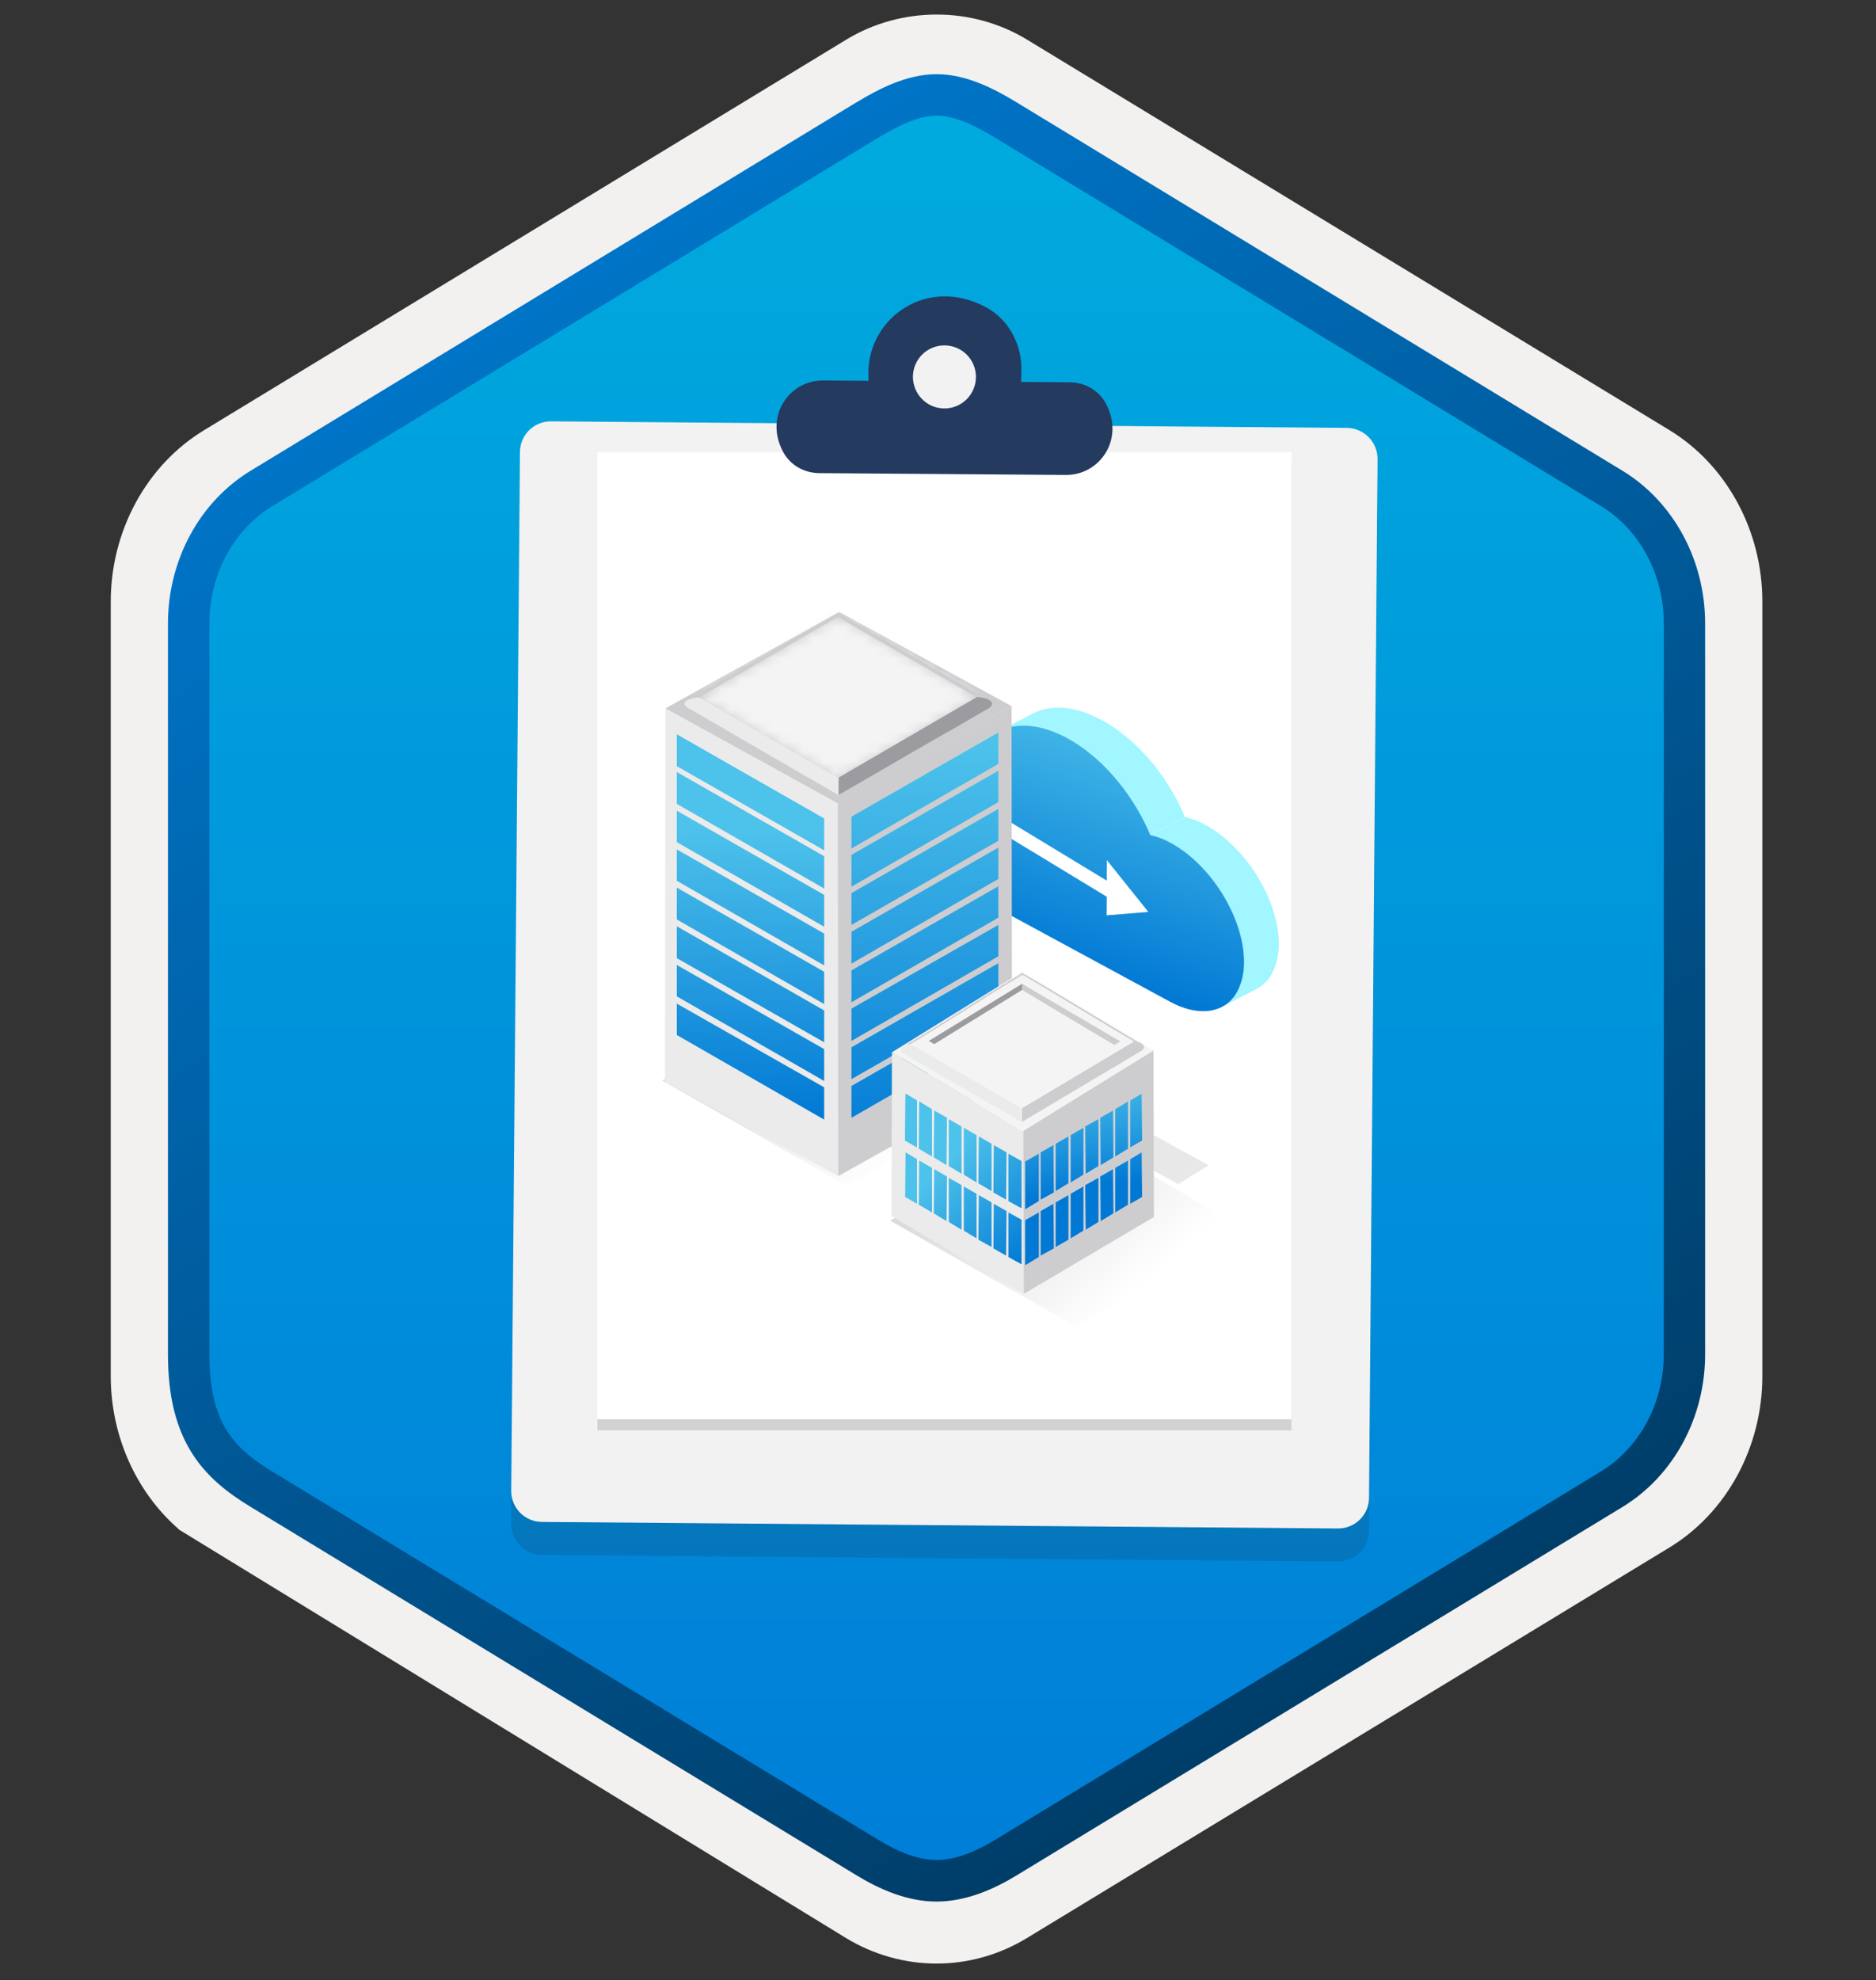 <svg width="181" height="191" viewBox="0 0 181 191" fill="none" xmlns="http://www.w3.org/2000/svg">
<rect x="0" y="0" width="181" height="191" fill="#333333" stroke="none"/>
<path d="M90.365 189.406C93.425 189.406 96.435 188.556 99.095 186.936L161.065 149.276C166.605 145.906 170.035 139.576 170.035 132.736V58.026C170.035 51.206 166.605 44.866 161.065 41.486L99.095 3.826C93.765 0.586 86.945 0.606 81.645 3.826L19.675 41.506C14.135 44.876 10.685 51.206 10.685 58.046V132.746C10.685 138.506 13.135 143.926 17.235 147.496V147.526L81.645 186.956C84.285 188.556 87.305 189.406 90.365 189.406ZM91.015 8.356C92.965 8.356 95.445 9.566 97.155 10.616L157.915 47.806C161.665 50.086 163.785 56.686 163.785 61.436L163.155 132.736C163.155 137.486 159.955 141.756 156.205 144.036L95.805 180.416C92.375 182.506 89.585 182.506 86.145 180.416L24.935 143.946C21.185 141.666 18.165 137.466 18.165 132.736V59.096C18.165 54.356 20.895 49.466 24.665 47.176L85.245 10.616C86.945 9.576 89.065 8.356 91.015 8.356Z" fill="#F2F1F0"/>
<path fill-rule="evenodd" clip-rule="evenodd" d="M98.265 11.936C95.815 10.436 93.095 9.686 90.365 9.686C87.635 9.686 84.915 10.446 82.465 11.936L26.335 46.266C21.315 49.336 18.205 55.086 18.205 61.336V129.436C18.205 135.666 21.305 141.436 26.335 144.506L82.465 178.836C84.915 180.336 87.635 181.086 90.365 181.086C93.095 181.086 95.815 180.346 98.265 178.836L154.395 144.506C159.415 141.436 162.525 135.666 162.525 129.436V61.336C162.525 55.106 159.425 49.356 154.395 46.266L98.265 11.936Z" fill="url(#paint0_linear_408_12958)"/>
<path fill-rule="evenodd" clip-rule="evenodd" d="M90.365 11.156C92.045 11.156 93.935 12.026 95.995 13.276L154.465 48.816C158.115 51.036 160.525 55.306 160.525 60.136V130.616C160.525 135.436 158.115 139.716 154.465 141.936L96.005 177.476C94.045 178.666 92.125 179.416 90.375 179.416C88.625 179.416 86.705 178.666 84.745 177.476L26.265 141.946C24.255 140.716 22.805 139.516 21.825 137.906C20.845 136.306 20.205 134.086 20.205 130.626V60.146C20.205 55.316 22.615 51.046 26.265 48.826L84.725 13.286C86.815 12.036 88.675 11.156 90.365 11.156ZM98.075 180.906L156.535 145.366C161.455 142.376 164.515 136.756 164.515 130.626V60.146C164.515 54.016 161.455 48.396 156.535 45.406L98.075 9.866C95.965 8.586 93.255 7.156 90.365 7.156C87.465 7.156 84.755 8.596 82.665 9.856H82.655L24.185 45.406C19.265 48.396 16.205 54.016 16.205 60.146V130.626C16.205 134.586 16.945 137.576 18.405 139.986C19.865 142.386 21.925 143.986 24.185 145.356L82.645 180.896C84.865 182.246 87.535 183.426 90.355 183.426C93.175 183.426 95.855 182.256 98.075 180.906Z" fill="url(#paint1_linear_408_12958)"/>
<path opacity="0.15" d="M129.932 44.447L53.163 43.816C51.498 43.799 50.148 45.131 50.148 46.796L49.325 146.981C49.307 148.647 50.639 149.996 52.304 149.996L129.073 150.627C130.738 150.645 132.088 149.313 132.088 147.648L132.912 47.462C132.894 45.815 131.562 44.465 129.932 44.447Z" fill="#1F1D20"/>
<path d="M129.95 41.275L53.181 40.644C51.516 40.626 50.166 41.958 50.166 43.623L49.325 143.791C49.307 145.456 50.639 146.806 52.304 146.806L129.073 147.437C130.738 147.454 132.088 146.122 132.088 144.457L132.912 44.272C132.912 42.642 131.597 41.292 129.95 41.275Z" fill="#F2F2F2"/>
<path opacity="0.15" d="M124.604 44.71H57.633V137.973H124.604V44.71Z" fill="#1F1D20"/>
<path d="M124.604 43.641H57.633V136.903H124.604V43.641Z" fill="white"/>
<path fill-rule="evenodd" clip-rule="evenodd" d="M95.123 29.636C97.296 30.811 98.558 33.142 98.541 35.596V36.191C98.541 36.419 98.523 36.612 98.506 36.84L103.221 36.875C104.623 36.892 105.937 37.594 106.638 38.821C108.601 42.308 106.113 45.849 102.835 45.814L79.033 45.639C77.631 45.621 76.316 44.92 75.615 43.693C73.652 40.205 76.141 36.665 79.419 36.7L83.8 36.735C83.783 36.525 83.783 36.314 83.783 36.086V35.894C83.853 30.565 89.514 26.622 95.123 29.636Z" fill="#243A5E"/>
<path d="M91.092 39.399C92.775 39.416 94.142 38.067 94.16 36.384C94.177 34.702 92.828 33.334 91.145 33.317C89.462 33.299 88.095 34.649 88.078 36.332C88.078 38.014 89.41 39.381 91.092 39.399Z" fill="#F2F2F2"/>
<path opacity="0.1" d="M116.619 112.403L113.682 114.222L88.24 100.265L91.177 98.446L116.619 112.403Z" fill="#1F1D21"/>
<path d="M96.182 75.042C95.733 74.625 95.251 74.283 94.769 74.047C93.56 73.395 92.49 73.363 91.698 73.769L88.39 75.48C89.182 75.063 90.253 75.106 91.462 75.758C91.944 76.004 92.393 76.347 92.875 76.753L93.635 77.438L96.974 75.694L96.182 75.042Z" fill="#A1F6FF"/>
<path d="M114.11 78.325C112.387 74.464 109.454 71.159 106.254 69.438C103.664 68.058 101.32 67.919 99.629 68.849L96.289 70.582C97.98 69.651 100.324 69.791 102.915 71.17C106.126 72.892 109.048 76.239 110.771 80.057L110.974 80.539L114.314 78.795L114.11 78.325Z" fill="#A1F6FF"/>
<path d="M123.379 91.04C123.379 86.837 120.211 81.672 116.283 79.565C115.726 79.255 115.213 79.052 114.699 78.912L114.324 78.805L110.974 80.549L111.349 80.656C111.863 80.795 112.387 80.998 112.933 81.308C116.861 83.415 120.029 88.58 120.029 92.783C120.029 93.265 119.997 93.714 119.89 94.195C119.89 94.227 119.858 94.334 119.858 94.366C119.719 94.954 119.441 95.607 119.237 95.885C119.205 95.917 119.205 95.949 119.173 95.992C119.141 96.024 119.141 96.056 119.109 96.099C118.798 96.516 118.381 96.858 117.974 97.093L121.314 95.35C121.763 95.104 122.138 94.762 122.448 94.355C122.48 94.323 122.48 94.291 122.512 94.249C122.544 94.216 122.544 94.184 122.577 94.141C122.78 93.864 123.058 93.211 123.197 92.623C123.197 92.591 123.229 92.484 123.229 92.452V92.516V92.452C123.347 92.003 123.379 91.521 123.379 91.04Z" fill="#A1F6FF"/>
<path d="M102.915 71.17C106.126 72.892 109.048 76.239 110.771 80.057L110.974 80.539L111.349 80.645C111.863 80.784 112.387 80.988 112.933 81.298C116.861 83.405 120.029 88.57 120.029 92.773C120.029 93.254 119.997 93.704 119.89 94.185C119.89 94.217 119.858 94.324 119.858 94.356C119.719 94.944 119.441 95.597 119.237 95.874C119.205 95.907 119.205 95.939 119.173 95.981C119.141 96.014 119.141 96.046 119.109 96.088C117.835 97.81 115.448 98.013 112.901 96.634L90.938 84.742C89.899 84.057 88.936 83.02 88.219 81.779C87.491 80.539 87.117 79.234 87.117 78.057C87.117 75.512 89.054 74.475 91.43 75.747C91.912 75.993 92.361 76.336 92.843 76.742L93.603 77.427L93.571 76.528C93.571 76.389 93.571 76.25 93.571 76.111C93.571 70.657 97.777 68.422 102.915 71.17Z" fill="url(#paint2_linear_408_12958)"/>
<path d="M110.792 87.961L106.789 82.967L106.779 84.945L97.349 79.224C97.038 79.031 96.632 79.138 96.439 79.448C96.246 79.758 96.353 80.165 96.664 80.357L106.779 86.496L106.768 88.293L110.792 87.961Z" fill="white"/>
<path opacity="0.15" d="M120.24 118.662L102.38 108.262L85.88 117.741L103.74 127.921L120.24 118.662Z" fill="url(#paint3_linear_408_12958)"/>
<path opacity="0.15" d="M98.255 105.147L80.395 94.747L63.896 104.226L81.755 114.406L98.255 105.147Z" fill="url(#paint4_linear_408_12958)"/>
<path d="M80.966 77.589L80.878 113.44L64.159 104.356L64.203 68.33L80.966 77.589Z" fill="#EBEBEB"/>
<path d="M80.834 77.413L80.878 113.44L97.641 104.093L97.597 68.11L80.834 77.413Z" fill="#CDCDD0"/>
<path d="M97.597 68.111L80.834 77.501L64.203 68.33L80.966 59.027L97.597 68.111Z" fill="#CDCDD0"/>
<path d="M79.517 78.949V82.021L65.3 73.903V70.831L79.517 78.949Z" fill="url(#paint5_linear_408_12958)"/>
<path d="M79.517 82.591V85.707L65.3 77.545V74.473L79.517 82.591Z" fill="url(#paint6_linear_408_12958)"/>
<path d="M79.517 86.322V89.393L65.3 81.231V78.203L79.517 86.322Z" fill="url(#paint7_linear_408_12958)"/>
<path d="M79.517 90.051V93.123L65.3 84.961V81.933L79.517 90.051Z" fill="url(#paint8_linear_408_12958)"/>
<path d="M79.517 93.737V96.853L65.3 88.691V85.619L79.517 93.737Z" fill="url(#paint9_linear_408_12958)"/>
<path d="M79.517 97.468V100.54L65.3 92.422V89.35L79.517 97.468Z" fill="url(#paint10_linear_408_12958)"/>
<path d="M79.517 101.198V104.27L65.3 96.108V93.08L79.517 101.198Z" fill="url(#paint11_linear_408_12958)"/>
<path d="M79.517 104.884V107.999L65.3 99.837V96.81L79.517 104.884Z" fill="url(#paint12_linear_408_12958)"/>
<path d="M82.15 78.774V81.846L96.324 73.683V70.656L82.15 78.774Z" fill="url(#paint13_linear_408_12958)"/>
<path d="M82.15 82.46V85.532L96.324 77.37V74.342L82.15 82.46Z" fill="url(#paint14_linear_408_12958)"/>
<path d="M82.15 86.146V89.218L96.324 81.1V78.028L82.15 86.146Z" fill="url(#paint15_linear_408_12958)"/>
<path d="M82.15 89.876V92.948L96.324 84.786V81.758L82.15 89.876Z" fill="url(#paint16_linear_408_12958)"/>
<path d="M82.15 93.606V96.678L96.324 88.516V85.488L82.15 93.606Z" fill="url(#paint17_linear_408_12958)"/>
<path d="M82.15 97.292V100.407L96.324 92.245V89.218L82.15 97.292Z" fill="url(#paint18_linear_408_12958)"/>
<path d="M82.15 101.022V104.094L96.324 95.975V92.904L82.15 101.022Z" fill="url(#paint19_linear_408_12958)"/>
<path d="M82.15 104.752V107.823L96.324 99.661V96.633L82.15 104.752Z" fill="url(#paint20_linear_408_12958)"/>
<mask id="mask0_408_12958" style="mask-type:alpha" maskUnits="userSpaceOnUse" x="67" y="59" width="28" height="17">
<path d="M94.269 67.242L80.88 75.03L67.454 67.275L80.849 59.468L94.269 67.242Z" fill="#CDCDD0"/>
</mask>
<g mask="url(#mask0_408_12958)">
<path d="M97.022 66.357C97.036 61.197 89.83 56.993 80.926 56.968C72.022 56.943 64.793 61.105 64.778 66.266C64.763 71.426 71.969 75.629 80.873 75.655C89.777 75.68 97.007 71.517 97.022 66.357Z" fill="#F4F4F4"/>
</g>
<path d="M80.834 59.115C85.661 61.923 90.532 64.732 95.403 67.54C95.183 67.409 94.832 67.321 94.262 67.277L80.834 59.51C80.834 59.203 80.834 59.115 80.834 59.115Z" fill="#CDCDD0"/>
<path d="M66.309 67.54C70.653 64.995 75.042 62.494 79.386 59.949C79.825 59.686 80.395 59.378 80.834 59.115C80.834 59.115 80.834 59.203 80.834 59.51L67.45 67.277C66.88 67.321 66.529 67.409 66.309 67.54Z" fill="#CDCDD0"/>
<path d="M80.922 76.711C78.991 75.57 77.016 74.473 75.085 73.332C72.145 71.621 69.249 69.954 66.309 68.242C66.177 68.154 66.09 68.067 66.046 67.979C65.958 67.803 66.177 67.365 67.45 67.277L80.878 75.044C80.878 75.877 80.878 76.448 80.878 76.58C80.922 76.667 80.922 76.711 80.922 76.711Z" fill="#EBEBEB"/>
<path d="M95.447 68.287L93.999 69.12C93.033 69.691 92.068 70.261 91.102 70.788L89.654 71.622L88.206 72.455C85.793 73.86 83.379 75.264 80.922 76.668C80.922 76.668 80.922 76.624 80.922 76.536C80.922 76.361 80.922 75.834 80.922 75.001L94.262 67.234C95.534 67.321 95.754 67.76 95.71 67.936C95.666 68.111 95.534 68.199 95.447 68.287Z" fill="#9B9BA0"/>
<path d="M98.826 109.184L98.782 124.806L86.012 117.302L86.056 101.505L98.826 109.184Z" fill="#EBEBEB"/>
<path d="M98.738 109.009L98.782 124.806L111.332 117.39L111.288 101.329L98.738 109.009Z" fill="#CDCDD0"/>
<path d="M111.288 101.329L98.738 109.096L86.056 101.504L98.606 93.737L111.288 101.329Z" fill="#F4F4F4"/>
<path d="M91.541 107.955V112.475L92.77 113.221V108.657L91.541 107.955Z" fill="url(#paint21_linear_408_12958)"/>
<path d="M87.372 105.498L87.328 110.017L88.469 110.676V106.156L87.372 105.498Z" fill="url(#paint22_linear_408_12958)"/>
<path d="M94.437 109.623L94.394 114.142L95.666 114.888V110.325L94.437 109.623Z" fill="url(#paint23_linear_408_12958)"/>
<path d="M88.689 106.244L88.645 110.807L89.918 111.553V106.99L88.689 106.244Z" fill="url(#paint24_linear_408_12958)"/>
<path d="M90.137 107.121L90.093 111.641L91.322 112.387L91.366 107.823L90.137 107.121Z" fill="url(#paint25_linear_408_12958)"/>
<path d="M98.562 116.556V111.992L97.29 111.29V115.854L98.562 116.556Z" fill="url(#paint26_linear_408_12958)"/>
<path d="M95.885 110.456L95.842 115.02L97.07 115.722L97.114 111.159L95.885 110.456Z" fill="url(#paint27_linear_408_12958)"/>
<path d="M92.989 108.789V113.309L94.218 114.055V109.491L92.989 108.789Z" fill="url(#paint28_linear_408_12958)"/>
<path d="M91.541 113.615V117.872L92.77 118.618V114.318L91.541 113.615Z" fill="url(#paint29_linear_408_12958)"/>
<path d="M87.372 111.158L87.328 115.459L88.469 116.117V111.817L87.372 111.158Z" fill="url(#paint30_linear_408_12958)"/>
<path d="M87.372 105.498L87.328 110.017L88.469 110.676V106.156L87.372 105.498Z" fill="url(#paint31_linear_408_12958)"/>
<path d="M94.437 115.284L94.394 119.584L95.666 120.286V115.986L94.437 115.284Z" fill="url(#paint32_linear_408_12958)"/>
<path d="M88.689 111.949L88.645 116.205L89.918 116.951V112.651L88.689 111.949Z" fill="url(#paint33_linear_408_12958)"/>
<path d="M90.137 112.782L90.093 117.039L91.322 117.785L91.366 113.485L90.137 112.782Z" fill="url(#paint34_linear_408_12958)"/>
<path d="M98.562 121.954V117.653L97.29 116.951V121.252L98.562 121.954Z" fill="url(#paint35_linear_408_12958)"/>
<path d="M95.885 116.117L95.842 120.417L97.07 121.12L97.114 116.819L95.885 116.117Z" fill="url(#paint36_linear_408_12958)"/>
<path d="M92.989 114.45V118.706L94.218 119.452V115.152L92.989 114.45Z" fill="url(#paint37_linear_408_12958)"/>
<path d="M105.978 107.955V112.475L104.75 113.221L104.706 108.657L105.978 107.955Z" fill="url(#paint38_linear_408_12958)"/>
<path d="M110.147 105.498L110.191 110.017L109.05 110.676V106.156L110.147 105.498Z" fill="url(#paint39_linear_408_12958)"/>
<path d="M103.082 109.623V114.142L101.853 114.888V110.325L103.082 109.623Z" fill="url(#paint40_linear_408_12958)"/>
<path d="M108.831 106.244V110.807L107.602 111.553V106.99L108.831 106.244Z" fill="url(#paint41_linear_408_12958)"/>
<path d="M107.382 107.121L107.426 111.641L106.198 112.387L106.154 107.823L107.382 107.121Z" fill="url(#paint42_linear_408_12958)"/>
<path d="M98.913 116.644V112.036L100.23 111.29V115.854L98.913 116.644Z" fill="url(#paint43_linear_408_12958)"/>
<path d="M101.634 110.456L101.678 115.02L100.405 115.722V111.159L101.634 110.456Z" fill="url(#paint44_linear_408_12958)"/>
<path d="M104.53 108.789V113.309L103.301 114.055V109.491L104.53 108.789Z" fill="url(#paint45_linear_408_12958)"/>
<path d="M105.978 113.615V117.872L104.75 118.618L104.706 114.318L105.978 113.615Z" fill="url(#paint46_linear_408_12958)"/>
<path d="M110.147 111.158L110.191 115.459L109.05 116.117V111.817L110.147 111.158Z" fill="url(#paint47_linear_408_12958)"/>
<path d="M103.082 115.284V119.584L101.853 120.286V115.986L103.082 115.284Z" fill="url(#paint48_linear_408_12958)"/>
<path d="M108.831 111.949V116.205L107.602 116.951V112.651L108.831 111.949Z" fill="url(#paint49_linear_408_12958)"/>
<path d="M107.382 112.782L107.426 117.039L106.198 117.785L106.154 113.485L107.382 112.782Z" fill="url(#paint50_linear_408_12958)"/>
<path d="M98.913 122.042V117.697L100.23 116.951V121.252L98.913 122.042Z" fill="url(#paint51_linear_408_12958)"/>
<path d="M101.634 116.117L101.678 120.417L100.405 121.12V116.819L101.634 116.117Z" fill="url(#paint52_linear_408_12958)"/>
<path d="M104.53 114.45V118.706L103.301 119.452V115.152L104.53 114.45Z" fill="url(#paint53_linear_408_12958)"/>
<path d="M98.65 93.868C102.38 96.019 106.329 98.476 110.059 100.67C109.928 100.582 109.708 100.539 109.401 100.495L98.65 94.044C98.65 93.912 98.65 93.868 98.65 93.868Z" fill="#CDCDD0"/>
<path d="M87.241 100.89C90.971 98.74 94.964 96.019 98.694 93.825C98.694 93.825 98.694 93.869 98.694 94.045L87.899 100.715C87.592 100.759 87.372 100.802 87.241 100.89Z" fill="#CDCDD0"/>
<path d="M109.401 100.451C106.066 102.382 101.897 104.971 98.562 106.902C95.183 104.971 91.234 102.645 87.855 100.714C91.19 98.784 95.315 95.975 98.65 94.044C102.029 95.975 106.066 98.52 109.401 100.451Z" fill="#F4F4F4"/>
<path d="M98.562 108.218C94.832 106.068 90.927 103.83 87.197 101.636C87.065 101.548 86.978 101.461 86.934 101.329C86.89 101.153 87.065 100.802 87.855 100.715L98.562 106.902C98.562 107.472 98.562 107.911 98.562 108.087C98.562 108.174 98.562 108.218 98.562 108.218Z" fill="#EBEBEB"/>
<path d="M110.103 101.373C110.103 101.373 99.703 107.56 98.606 108.218C98.606 108.218 98.606 107.472 98.606 106.902L109.445 100.451C110.279 100.539 110.41 100.89 110.366 101.066C110.279 101.241 110.191 101.329 110.103 101.373Z" fill="#CDCDD0"/>
<path d="M98.606 95.492L98.65 94.922L108.085 100.451L107.514 100.802L98.606 95.492Z" fill="#CDCDD0"/>
<path d="M98.606 95.493L98.65 94.878L89.61 100.407L90.137 100.714L98.606 95.493Z" fill="#9B9BA0"/>
<defs>
<linearGradient id="paint0_linear_408_12958" x1="90.365" y1="9.686" x2="90.365" y2="181.085" gradientUnits="userSpaceOnUse">
<stop stop-color="#00ABDE"/>
<stop offset="1" stop-color="#007ED8"/>
</linearGradient>
<linearGradient id="paint1_linear_408_12958" x1="36.484" y1="4.477" x2="203.161" y2="286.808" gradientUnits="userSpaceOnUse">
<stop stop-color="#007ED8"/>
<stop offset="0.707" stop-color="#002D4C"/>
</linearGradient>
<linearGradient id="paint2_linear_408_12958" x1="109.432" y1="68.181" x2="95.29" y2="110.449" gradientUnits="userSpaceOnUse">
<stop stop-color="#4DC1EA"/>
<stop offset="0.585" stop-color="#0078D4"/>
</linearGradient>
<linearGradient id="paint3_linear_408_12958" x1="95.076" y1="109.004" x2="112.214" y2="128.421" gradientUnits="userSpaceOnUse">
<stop/>
<stop offset="0.822" stop-opacity="0"/>
</linearGradient>
<linearGradient id="paint4_linear_408_12958" x1="73.1" y1="95.507" x2="90.238" y2="114.923" gradientUnits="userSpaceOnUse">
<stop/>
<stop offset="0.822" stop-opacity="0"/>
</linearGradient>
<linearGradient id="paint5_linear_408_12958" x1="73.388" y1="111.772" x2="72.368" y2="74.85" gradientUnits="userSpaceOnUse">
<stop stop-color="#0078D4"/>
<stop offset="0.848" stop-color="#4DC2EB"/>
</linearGradient>
<linearGradient id="paint6_linear_408_12958" x1="73.279" y1="111.485" x2="72.259" y2="74.563" gradientUnits="userSpaceOnUse">
<stop stop-color="#0078D4"/>
<stop offset="0.848" stop-color="#4DC2EB"/>
</linearGradient>
<linearGradient id="paint7_linear_408_12958" x1="73.163" y1="110.989" x2="72.143" y2="74.067" gradientUnits="userSpaceOnUse">
<stop stop-color="#0078D4"/>
<stop offset="0.848" stop-color="#4DC2EB"/>
</linearGradient>
<linearGradient id="paint8_linear_408_12958" x1="73.047" y1="110.493" x2="72.027" y2="73.571" gradientUnits="userSpaceOnUse">
<stop stop-color="#0078D4"/>
<stop offset="0.848" stop-color="#4DC2EB"/>
</linearGradient>
<linearGradient id="paint9_linear_408_12958" x1="72.93" y1="109.997" x2="71.91" y2="73.075" gradientUnits="userSpaceOnUse">
<stop stop-color="#0078D4"/>
<stop offset="0.848" stop-color="#4DC2EB"/>
</linearGradient>
<linearGradient id="paint10_linear_408_12958" x1="72.814" y1="109.501" x2="71.794" y2="72.579" gradientUnits="userSpaceOnUse">
<stop stop-color="#0078D4"/>
<stop offset="0.848" stop-color="#4DC2EB"/>
</linearGradient>
<linearGradient id="paint11_linear_408_12958" x1="72.697" y1="109.005" x2="71.677" y2="72.083" gradientUnits="userSpaceOnUse">
<stop stop-color="#0078D4"/>
<stop offset="0.848" stop-color="#4DC2EB"/>
</linearGradient>
<linearGradient id="paint12_linear_408_12958" x1="72.581" y1="108.508" x2="71.561" y2="71.586" gradientUnits="userSpaceOnUse">
<stop stop-color="#0078D4"/>
<stop offset="0.848" stop-color="#4DC2EB"/>
</linearGradient>
<linearGradient id="paint13_linear_408_12958" x1="89.494" y1="115.801" x2="89.142" y2="63.761" gradientUnits="userSpaceOnUse">
<stop stop-color="#0078D4"/>
<stop offset="0.848" stop-color="#4DC2EB"/>
</linearGradient>
<linearGradient id="paint14_linear_408_12958" x1="89.467" y1="115.524" x2="89.116" y2="63.484" gradientUnits="userSpaceOnUse">
<stop stop-color="#0078D4"/>
<stop offset="0.848" stop-color="#4DC2EB"/>
</linearGradient>
<linearGradient id="paint15_linear_408_12958" x1="89.439" y1="115.005" x2="89.087" y2="62.965" gradientUnits="userSpaceOnUse">
<stop stop-color="#0078D4"/>
<stop offset="0.848" stop-color="#4DC2EB"/>
</linearGradient>
<linearGradient id="paint16_linear_408_12958" x1="89.41" y1="114.485" x2="89.058" y2="62.445" gradientUnits="userSpaceOnUse">
<stop stop-color="#0078D4"/>
<stop offset="0.848" stop-color="#4DC2EB"/>
</linearGradient>
<linearGradient id="paint17_linear_408_12958" x1="89.381" y1="113.966" x2="89.03" y2="61.926" gradientUnits="userSpaceOnUse">
<stop stop-color="#0078D4"/>
<stop offset="0.848" stop-color="#4DC2EB"/>
</linearGradient>
<linearGradient id="paint18_linear_408_12958" x1="89.353" y1="113.445" x2="89.001" y2="61.405" gradientUnits="userSpaceOnUse">
<stop stop-color="#0078D4"/>
<stop offset="0.848" stop-color="#4DC2EB"/>
</linearGradient>
<linearGradient id="paint19_linear_408_12958" x1="89.324" y1="112.926" x2="88.972" y2="60.886" gradientUnits="userSpaceOnUse">
<stop stop-color="#0078D4"/>
<stop offset="0.848" stop-color="#4DC2EB"/>
</linearGradient>
<linearGradient id="paint20_linear_408_12958" x1="89.296" y1="112.406" x2="88.944" y2="60.366" gradientUnits="userSpaceOnUse">
<stop stop-color="#0078D4"/>
<stop offset="0.848" stop-color="#4DC2EB"/>
</linearGradient>
<linearGradient id="paint21_linear_408_12958" x1="102.929" y1="121.336" x2="90.594" y2="109.001" gradientUnits="userSpaceOnUse">
<stop stop-color="#0078D4"/>
<stop offset="0.848" stop-color="#4DC2EB"/>
</linearGradient>
<linearGradient id="paint22_linear_408_12958" x1="102.8" y1="122.985" x2="90.389" y2="110.574" gradientUnits="userSpaceOnUse">
<stop stop-color="#0078D4"/>
<stop offset="0.848" stop-color="#4DC2EB"/>
</linearGradient>
<linearGradient id="paint23_linear_408_12958" x1="103.076" y1="120.282" x2="90.743" y2="107.949" gradientUnits="userSpaceOnUse">
<stop stop-color="#0078D4"/>
<stop offset="0.848" stop-color="#4DC2EB"/>
</linearGradient>
<linearGradient id="paint24_linear_408_12958" x1="102.782" y1="122.39" x2="90.446" y2="110.054" gradientUnits="userSpaceOnUse">
<stop stop-color="#0078D4"/>
<stop offset="0.848" stop-color="#4DC2EB"/>
</linearGradient>
<linearGradient id="paint25_linear_408_12958" x1="102.855" y1="121.862" x2="90.52" y2="109.527" gradientUnits="userSpaceOnUse">
<stop stop-color="#0078D4"/>
<stop offset="0.848" stop-color="#4DC2EB"/>
</linearGradient>
<linearGradient id="paint26_linear_408_12958" x1="102.716" y1="118.712" x2="91.295" y2="107.292" gradientUnits="userSpaceOnUse">
<stop stop-color="#0078D4"/>
<stop offset="0.848" stop-color="#4DC2EB"/>
</linearGradient>
<linearGradient id="paint27_linear_408_12958" x1="103.149" y1="119.755" x2="90.818" y2="107.424" gradientUnits="userSpaceOnUse">
<stop stop-color="#0078D4"/>
<stop offset="0.848" stop-color="#4DC2EB"/>
</linearGradient>
<linearGradient id="paint28_linear_408_12958" x1="103.001" y1="120.808" x2="90.669" y2="108.475" gradientUnits="userSpaceOnUse">
<stop stop-color="#0078D4"/>
<stop offset="0.848" stop-color="#4DC2EB"/>
</linearGradient>
<linearGradient id="paint29_linear_408_12958" x1="99.457" y1="123.399" x2="87.633" y2="111.576" gradientUnits="userSpaceOnUse">
<stop stop-color="#0078D4"/>
<stop offset="0.848" stop-color="#4DC2EB"/>
</linearGradient>
<linearGradient id="paint30_linear_408_12958" x1="99.123" y1="124.844" x2="87.242" y2="112.963" gradientUnits="userSpaceOnUse">
<stop stop-color="#0078D4"/>
<stop offset="0.848" stop-color="#4DC2EB"/>
</linearGradient>
<linearGradient id="paint31_linear_408_12958" x1="102.8" y1="122.985" x2="90.389" y2="110.574" gradientUnits="userSpaceOnUse">
<stop stop-color="#0078D4"/>
<stop offset="0.848" stop-color="#4DC2EB"/>
</linearGradient>
<linearGradient id="paint32_linear_408_12958" x1="99.718" y1="122.46" x2="87.895" y2="110.638" gradientUnits="userSpaceOnUse">
<stop stop-color="#0078D4"/>
<stop offset="0.848" stop-color="#4DC2EB"/>
</linearGradient>
<linearGradient id="paint33_linear_408_12958" x1="99.196" y1="124.34" x2="87.372" y2="112.516" gradientUnits="userSpaceOnUse">
<stop stop-color="#0078D4"/>
<stop offset="0.848" stop-color="#4DC2EB"/>
</linearGradient>
<linearGradient id="paint34_linear_408_12958" x1="99.326" y1="123.87" x2="87.503" y2="112.046" gradientUnits="userSpaceOnUse">
<stop stop-color="#0078D4"/>
<stop offset="0.848" stop-color="#4DC2EB"/>
</linearGradient>
<linearGradient id="paint35_linear_408_12958" x1="99.716" y1="121.249" x2="88.766" y2="110.3" gradientUnits="userSpaceOnUse">
<stop stop-color="#0078D4"/>
<stop offset="0.848" stop-color="#4DC2EB"/>
</linearGradient>
<linearGradient id="paint36_linear_408_12958" x1="99.848" y1="121.989" x2="88.027" y2="110.168" gradientUnits="userSpaceOnUse">
<stop stop-color="#0078D4"/>
<stop offset="0.848" stop-color="#4DC2EB"/>
</linearGradient>
<linearGradient id="paint37_linear_408_12958" x1="99.587" y1="122.929" x2="87.765" y2="111.107" gradientUnits="userSpaceOnUse">
<stop stop-color="#0078D4"/>
<stop offset="0.848" stop-color="#4DC2EB"/>
</linearGradient>
<linearGradient id="paint38_linear_408_12958" x1="106.165" y1="115.322" x2="103.676" y2="100.803" gradientUnits="userSpaceOnUse">
<stop stop-color="#0078D4"/>
<stop offset="0.848" stop-color="#4DC2EB"/>
</linearGradient>
<linearGradient id="paint39_linear_408_12958" x1="110.789" y1="115.023" x2="108.293" y2="100.46" gradientUnits="userSpaceOnUse">
<stop stop-color="#0078D4"/>
<stop offset="0.848" stop-color="#4DC2EB"/>
</linearGradient>
<linearGradient id="paint40_linear_408_12958" x1="103.039" y1="115.539" x2="100.55" y2="101.023" gradientUnits="userSpaceOnUse">
<stop stop-color="#0078D4"/>
<stop offset="0.848" stop-color="#4DC2EB"/>
</linearGradient>
<linearGradient id="paint41_linear_408_12958" x1="109.289" y1="115.107" x2="106.8" y2="100.585" gradientUnits="userSpaceOnUse">
<stop stop-color="#0078D4"/>
<stop offset="0.848" stop-color="#4DC2EB"/>
</linearGradient>
<linearGradient id="paint42_linear_408_12958" x1="107.727" y1="115.214" x2="105.238" y2="100.694" gradientUnits="userSpaceOnUse">
<stop stop-color="#0078D4"/>
<stop offset="0.848" stop-color="#4DC2EB"/>
</linearGradient>
<linearGradient id="paint43_linear_408_12958" x1="99.858" y1="115.679" x2="97.419" y2="101.449" gradientUnits="userSpaceOnUse">
<stop stop-color="#0078D4"/>
<stop offset="0.848" stop-color="#4DC2EB"/>
</linearGradient>
<linearGradient id="paint44_linear_408_12958" x1="101.476" y1="115.647" x2="98.988" y2="101.133" gradientUnits="userSpaceOnUse">
<stop stop-color="#0078D4"/>
<stop offset="0.848" stop-color="#4DC2EB"/>
</linearGradient>
<linearGradient id="paint45_linear_408_12958" x1="104.602" y1="115.431" x2="102.113" y2="100.914" gradientUnits="userSpaceOnUse">
<stop stop-color="#0078D4"/>
<stop offset="0.848" stop-color="#4DC2EB"/>
</linearGradient>
<linearGradient id="paint46_linear_408_12958" x1="105.067" y1="114.453" x2="102.71" y2="100.706" gradientUnits="userSpaceOnUse">
<stop stop-color="#0078D4"/>
<stop offset="0.848" stop-color="#4DC2EB"/>
</linearGradient>
<linearGradient id="paint47_linear_408_12958" x1="109.668" y1="114.019" x2="107.306" y2="100.24" gradientUnits="userSpaceOnUse">
<stop stop-color="#0078D4"/>
<stop offset="0.848" stop-color="#4DC2EB"/>
</linearGradient>
<linearGradient id="paint48_linear_408_12958" x1="101.954" y1="114.749" x2="99.598" y2="101.004" gradientUnits="userSpaceOnUse">
<stop stop-color="#0078D4"/>
<stop offset="0.848" stop-color="#4DC2EB"/>
</linearGradient>
<linearGradient id="paint49_linear_408_12958" x1="108.178" y1="114.16" x2="105.821" y2="100.41" gradientUnits="userSpaceOnUse">
<stop stop-color="#0078D4"/>
<stop offset="0.848" stop-color="#4DC2EB"/>
</linearGradient>
<linearGradient id="paint50_linear_408_12958" x1="106.622" y1="114.307" x2="104.266" y2="100.559" gradientUnits="userSpaceOnUse">
<stop stop-color="#0078D4"/>
<stop offset="0.848" stop-color="#4DC2EB"/>
</linearGradient>
<linearGradient id="paint51_linear_408_12958" x1="98.808" y1="115.091" x2="96.497" y2="101.608" gradientUnits="userSpaceOnUse">
<stop stop-color="#0078D4"/>
<stop offset="0.848" stop-color="#4DC2EB"/>
</linearGradient>
<linearGradient id="paint52_linear_408_12958" x1="100.399" y1="114.896" x2="98.043" y2="101.153" gradientUnits="userSpaceOnUse">
<stop stop-color="#0078D4"/>
<stop offset="0.848" stop-color="#4DC2EB"/>
</linearGradient>
<linearGradient id="paint53_linear_408_12958" x1="103.511" y1="114.601" x2="101.154" y2="100.856" gradientUnits="userSpaceOnUse">
<stop stop-color="#0078D4"/>
<stop offset="0.848" stop-color="#4DC2EB"/>
</linearGradient>
</defs>
</svg>
